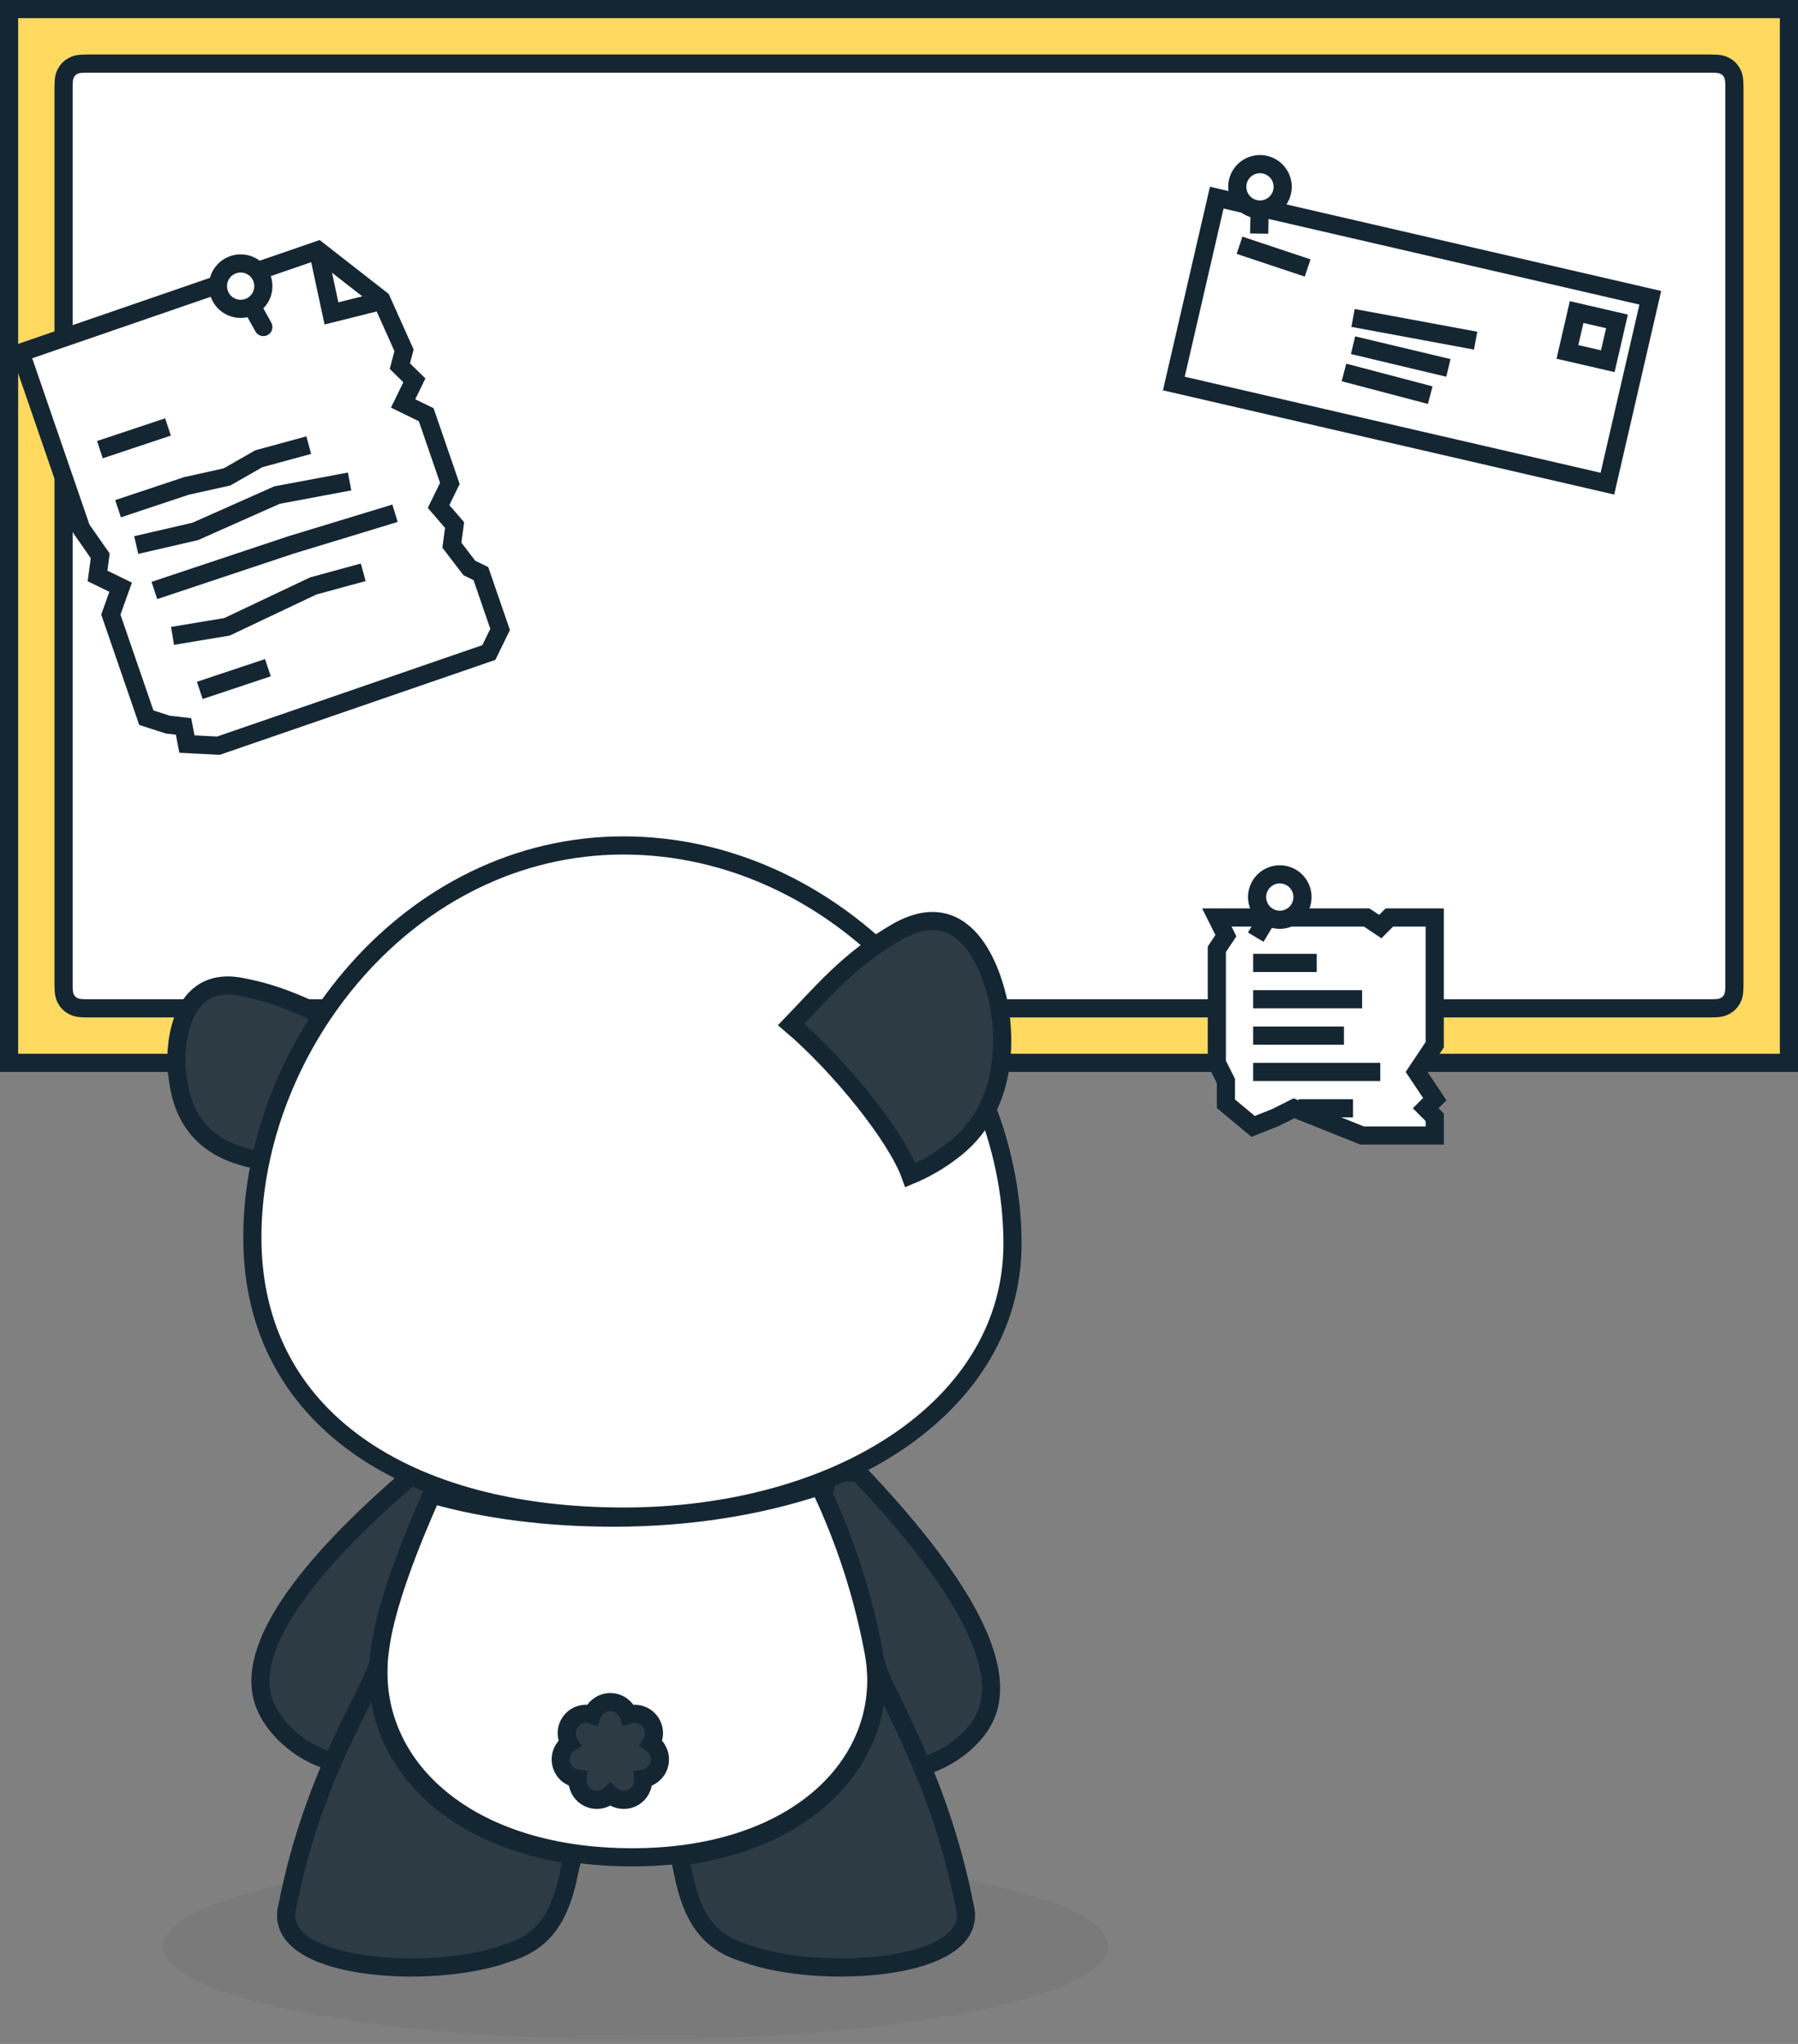 <svg xmlns="http://www.w3.org/2000/svg" width="198" height="225" fill="none" viewBox="0 0 198 225"><rect x="0" y="0" width="198" height="225" fill="#808080" stroke="none"/><path fill="#FFD960" fill-rule="evenodd" stroke="#152633" stroke-width="2" d="M1 1H197V117H1V1Z" clip-rule="evenodd"/><path fill="#fff" fill-rule="evenodd" stroke="#152633" stroke-width="2" d="M9.564 7H188.436C189.328 7 189.651 7.093 189.977 7.267C190.303 7.441 190.559 7.697 190.733 8.023C190.907 8.349 191 8.672 191 9.564V108.436C191 109.328 190.907 109.651 190.733 109.977C190.559 110.303 190.303 110.559 189.977 110.733C189.651 110.907 189.328 111 188.436 111H9.564C8.672 111 8.349 110.907 8.023 110.733C7.697 110.559 7.441 110.303 7.267 109.977C7.093 109.651 7 109.328 7 108.436V9.564C7 8.672 7.093 8.349 7.267 8.023C7.441 7.697 7.697 7.441 8.023 7.267C8.349 7.093 8.672 7 9.564 7Z" clip-rule="evenodd"/><path fill="#fff" fill-rule="evenodd" stroke="#152633" stroke-width="2" d="M133.99 21.758L181.734 32.78L177.01 53.242L129.266 42.22L133.99 21.758Z" clip-rule="evenodd"/><path fill="#fff" fill-rule="evenodd" stroke="#152633" stroke-width="2" d="M173.621 34.353L178.067 35.379L177.054 39.764L172.609 38.738L173.621 34.353Z" clip-rule="evenodd"/><path fill-rule="evenodd" stroke="#152633" stroke-linecap="round" stroke-width="2" d="M138.665 25.714L138.75 20.567L138.665 25.714Z" clip-rule="evenodd"/><path fill="#fff" fill-rule="evenodd" stroke="#152633" stroke-width="2" d="M137.5 22.732C138.696 23.422 140.225 23.013 140.915 21.817C141.605 20.621 141.196 19.092 140 18.402C138.804 17.712 137.275 18.121 136.585 19.317C135.895 20.513 136.304 22.042 137.5 22.732Z" clip-rule="evenodd"/><path fill="#fff" fill-rule="evenodd" stroke="#152633" stroke-width="2" d="M134 101H150.5L152 102L153 101H158V115L156 118L158 121L157 122L158 123V125H150L142.5 122L140.5 123L138 124L135 121.5V119L134 117V104.5L135 103L134 101Z" clip-rule="evenodd"/><path fill-rule="evenodd" stroke="#152633" stroke-linecap="round" stroke-width="2" d="M138.286 103.165L140.933 98.75L138.286 103.165Z" clip-rule="evenodd"/><path fill="#fff" fill-rule="evenodd" stroke="#152633" stroke-width="2" d="M138.768 100C139.458 101.196 140.987 101.605 142.183 100.915C143.379 100.225 143.788 98.696 143.098 97.5C142.408 96.304 140.879 95.895 139.683 96.585C138.487 97.275 138.078 98.804 138.768 100Z" clip-rule="evenodd"/><path fill="#fff" fill-rule="evenodd" stroke="#152633" stroke-width="2" d="M35.016 27.546L42 33L44.492 38.561L44.035 40.304L45.631 41.87L44.392 44.412L46.934 45.652L49.538 53.216L48.298 55.758L50.058 57.797L49.763 60.013L51.686 62.524L52.957 63.144L55.073 69.29L53.833 71.832L24.049 82.088L20.584 81.906L20.21 79.965L18.492 79.771L16.113 79.004L12.206 67.657L13.283 64.642L10.741 63.402L11.035 61.186L8.95 58.202L2.276 38.819L35.016 27.546Z" clip-rule="evenodd"/><path stroke="#152633" stroke-width="2" d="M35 27.5L36.5 34.5L42.5 33"/><path stroke="#152633" stroke-width="2" d="M138 114H143H148"/><path stroke="#152633" stroke-width="2" d="M138 110H144H150"/><path stroke="#152633" stroke-width="2" d="M138 106H141.5H145"/><path stroke="#152633" stroke-width="2" d="M138 118H145H152"/><path stroke="#152633" stroke-width="2" d="M143 122H146H149"/><path stroke="#152633" stroke-width="2" d="M11 49.5L18.5 47"/><path stroke="#152633" stroke-width="2" d="M13 56L20.5 53.5L25 52.5L28.5 50.5L34 49"/><path stroke="#152633" stroke-width="2" d="M15 60L21.5 58.5L30.5 54.5L38.5 53"/><path stroke="#152633" stroke-width="2" d="M17 65L24.5 62.5L32 60L43.5 56.5"/><path stroke="#152633" stroke-width="2" d="M19 70L25 69L34.5 64.5L40 63"/><path stroke="#152633" stroke-width="2" d="M22 76L29.5 73.5"/><path stroke="#152633" stroke-linecap="round" stroke-width="2" d="M29 36L26.5 31.5"/><path fill="#fff" stroke="#152633" stroke-width="2" d="M26.5 34C27.881 34 29 32.881 29 31.5C29 30.119 27.881 29 26.5 29C25.119 29 24 30.119 24 31.5C24 32.881 25.119 34 26.5 34Z"/><path stroke="#152633" stroke-width="2" d="M136.5 27L144 29.5"/><path stroke="#152633" stroke-width="2" d="M149 35L162.5 37.5"/><path stroke="#152633" stroke-width="2" d="M149 38L159.5 40.5"/><path stroke="#152633" stroke-width="2" d="M148 41L157.5 43.5"/><path fill="#000" fill-opacity=".05" d="M70 224.5C98.719 224.5 122 219.911 122 214.25C122 208.589 98.719 204 70 204C41.281 204 18 208.589 18 214.25C18 219.911 41.281 224.5 70 224.5Z"/><path fill="#2D3B45" fill-rule="evenodd" stroke="#152633" stroke-width="2" d="M94.528 162.125C105.826 173.962 111.08 183.419 108.486 188.989C105.706 194.961 93.324 199.259 90.223 187.006C87.884 177.767 90.077 166.839 91.298 162.022C92.383 162.08 93.462 162.116 94.528 162.125Z" clip-rule="evenodd"/><path fill="#2D3B45" fill-rule="evenodd" stroke="#152633" stroke-width="2" d="M48.962 162.323C49.672 167.242 50.712 178.339 47.419 187.283C43.054 199.145 31.189 193.576 29.049 187.346C27.051 181.535 33.265 172.679 45.739 162.088C46.8 162.191 47.876 162.268 48.962 162.323Z" clip-rule="evenodd"/><path fill="#fff" fill-rule="evenodd" stroke="#152633" stroke-width="2" d="M90.259 163.588C83.497 165.84 75.78 167.064 67.585 167.064C60.28 167.064 53.523 166.202 47.558 164.512C45.163 169.876 42.449 176.749 41.855 181.502C40.107 193.735 50.74 204.456 69.621 204.456C88.502 204.456 98.366 193.349 96.211 181.873C94.726 173.966 92.332 167.992 90.259 163.588Z" clip-rule="evenodd"/><path fill="#2D3B45" fill-rule="evenodd" stroke="#152633" stroke-width="2" d="M65.21 188.767C65.511 187.954 66.294 187.375 67.211 187.375C68.129 187.375 68.911 187.954 69.212 188.767C70.029 188.498 70.964 188.742 71.538 189.451C72.118 190.168 72.158 191.148 71.707 191.895C72.434 192.371 72.824 193.265 72.617 194.161C72.411 195.053 71.674 195.684 70.817 195.797C70.897 196.656 70.448 197.514 69.627 197.914C68.799 198.318 67.838 198.137 67.211 197.533C66.584 198.137 65.623 198.318 64.795 197.914C63.974 197.514 63.525 196.656 63.606 195.797C62.748 195.684 62.011 195.053 61.805 194.161C61.598 193.265 61.988 192.371 62.715 191.895C62.265 191.148 62.304 190.168 62.885 189.451C63.458 188.742 64.393 188.498 65.21 188.767Z" clip-rule="evenodd"/><path fill="#2D3B45" fill-rule="evenodd" stroke="#152633" stroke-width="2" d="M106.239 209.867C103.277 194.688 96.734 185.63 96.364 182.668C97.807 192.753 89.861 202.541 74.823 204.369L75.141 205.794C76.251 211.718 78.473 213.939 82.175 215.05C90.32 218.011 108.09 216.901 106.239 209.867Z" clip-rule="evenodd"/><path fill="#2D3B45" fill-rule="evenodd" stroke="#152633" stroke-width="2" d="M41.693 182.84C41.268 185.802 34.604 194.687 31.642 209.866C29.791 216.9 47.562 218.011 55.706 215.049C59.409 213.939 61.63 211.717 62.741 205.794L63.042 204.56L63.058 204.22C48.807 202.121 40.845 193.125 41.693 182.84Z" clip-rule="evenodd"/><path fill="#2D3B45" fill-rule="evenodd" stroke="#152633" stroke-width="2" d="M30.469 127.93C29.158 127.871 27.689 127.637 26.111 127.104C20.041 125.054 19.751 119.769 19.494 118.088C19.237 116.407 19.202 107.332 26.411 108.612C31.067 109.439 34.548 111.329 37.759 112.889C34.409 117.444 31.942 122.584 30.469 127.93Z" clip-rule="evenodd"/><path fill="#fff" fill-rule="evenodd" stroke="#152633" stroke-width="2" d="M27.789 136.223C27.789 156.246 44.999 166.948 68.659 166.948C92.319 166.948 111.499 154.865 111.499 136.913C111.499 114.605 92.319 93.069 68.659 93.069C44.999 93.069 27.789 115.164 27.789 136.223Z" clip-rule="evenodd"/><path fill="#2D3B45" fill-rule="evenodd" stroke="#152633" stroke-width="2" d="M100.257 129.363C101.83 128.71 103.516 127.772 105.204 126.422C111.693 121.23 110.396 112.577 109.963 110.414C109.53 108.251 106.934 97.867 98.714 102.626C93.404 105.7 90.345 109.46 87.123 112.786C92.471 117.332 98.714 125.086 100.257 129.363Z" clip-rule="evenodd"/></svg>